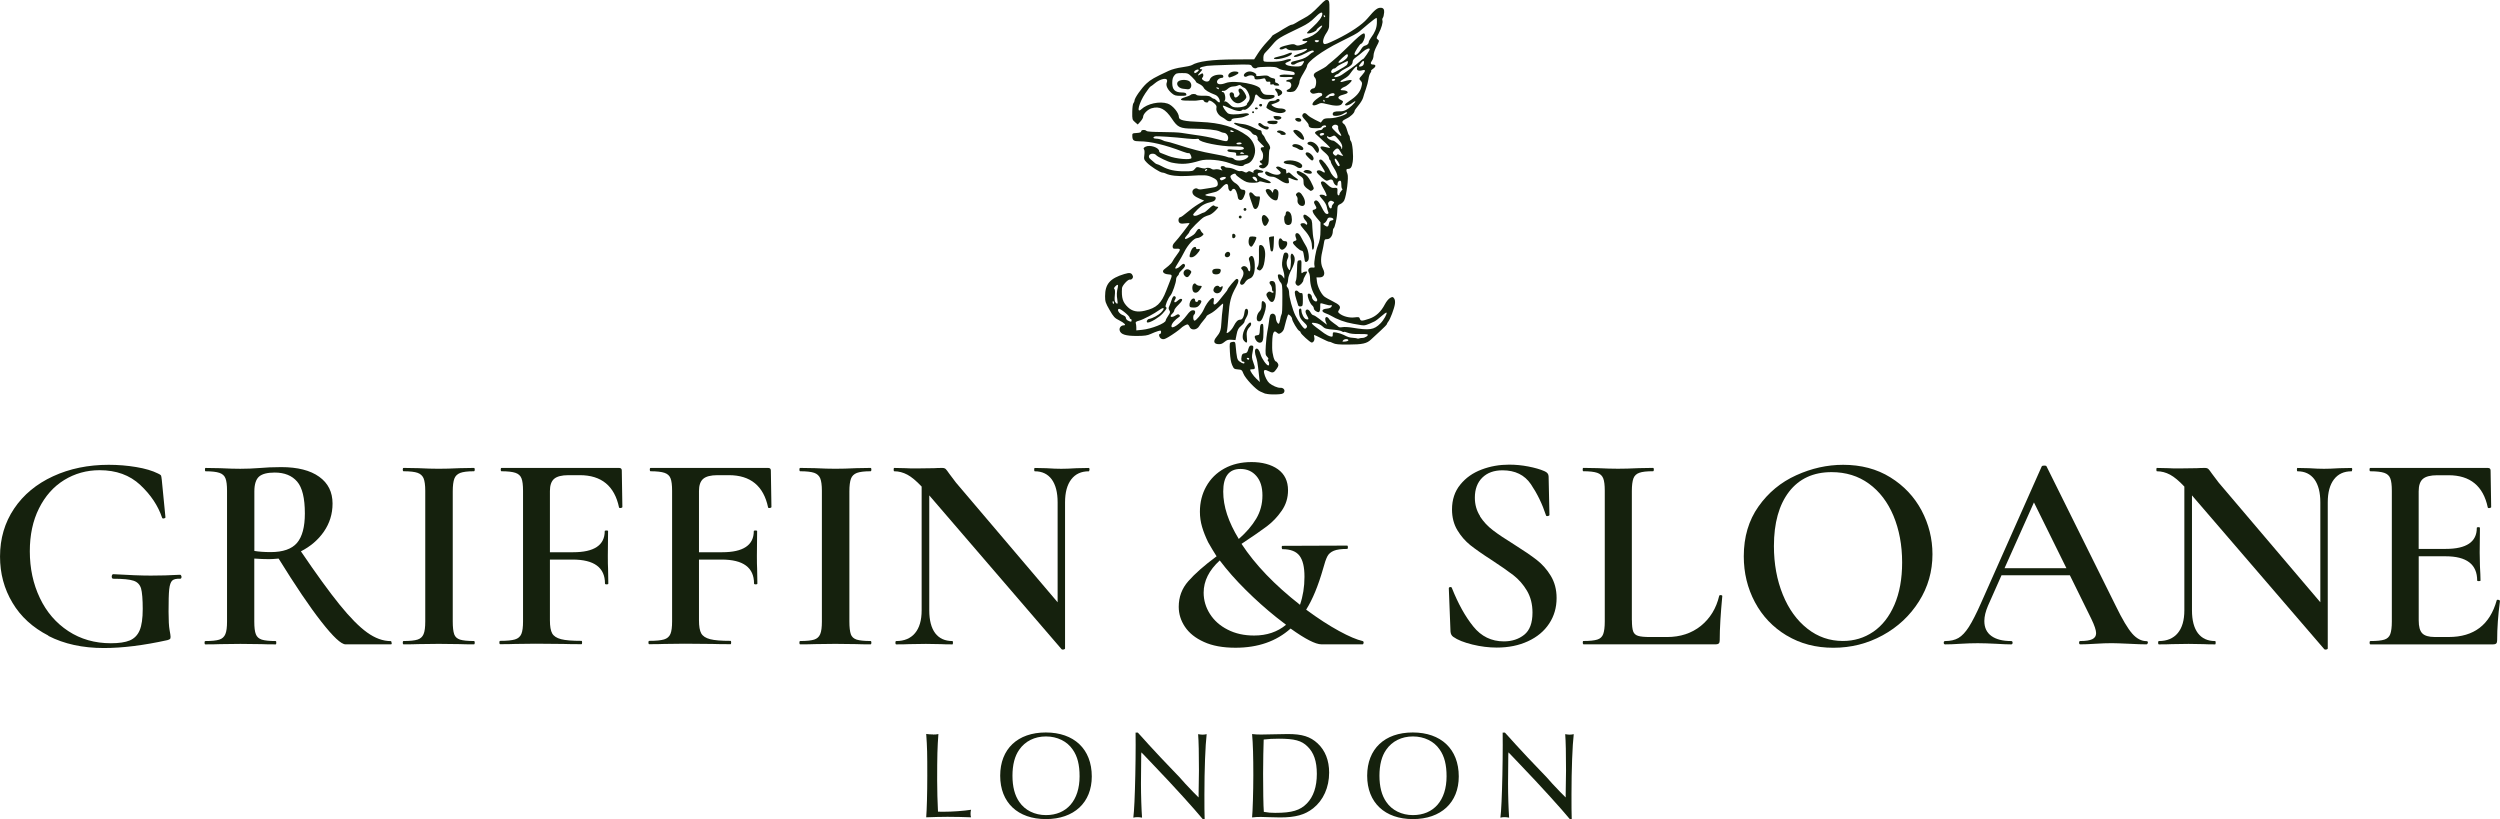 <?xml version="1.0" encoding="UTF-8"?>
<svg id="Layer_2" data-name="Layer 2" xmlns="http://www.w3.org/2000/svg" viewBox="0 0 1020.21 334.29">
  <defs>
    <style>
      .cls-1 {
        fill: #15210d;
        stroke-width: 0px;
      }
    </style>
  </defs>
  <g id="Layer_1-2" data-name="Layer 1">
    <g>
      <g id="path2384">
        <path class="cls-1" d="m516.38,160.68c-.53-.23-1.49-.65-2.13-.93-1.77-.77-6.08-5.34-6.81-7.23-.6-1.54-.75-1.66-2.27-1.77-1.51-.11-1.69-.25-2.36-1.78-.49-1.11-.79-2.89-.91-5.4-.17-3.72-.17-3.74.78-3.98,1.07-.27,1.42-.05,1.51.93.53,5.84.64,6.28,1.73,7.06,1.18.84,1.93.99,1.93.39,0-.21-.24-.39-.54-.39-.71,0-.92-.7-.64-2.13.17-.91.45-1.19,1.27-1.28.86-.1,1.13-.4,1.47-1.65.28-1.06.62-1.52,1.11-1.52,1.07,0,1.13.24.65,2.62-.39,1.92-.36,2.48.25,4.15.92,2.54.88,2.91-.27,2.91-.53,0-.97.1-.97.21,0,.63,1.27,2.47,2.52,3.66l1.43,1.36-.22-1.55c-.12-.85-.34-2.77-.48-4.26-.14-1.49-.5-3.39-.79-4.21-.63-1.79-.68-3.2-.12-3.54.66-.41,1.4.49,1.91,2.3.47,1.67,2.44,4.49,3.14,4.49.5,0,.45-1.3-.06-1.81-.29-.29-.3-.5-.01-.67.25-.16.11-.55-.38-1.04-.72-.72-.77-1.12-.57-4.56.12-2.07.4-4.63.62-5.68.22-1.05.49-2.7.61-3.66.33-2.84.51-3.39,1.17-3.64.87-.33,1.7.44,1.7,1.59,0,1.08.64,2.44,1.14,2.44.19,0,.46-.74.61-1.65.15-.91.38-1.82.52-2.03.32-.5.38-1.69.39-7.55,0-4.26-.08-4.93-.74-5.63-.41-.44-.86-1.36-1-2.04-.21-1.06-.14-1.24.53-1.24.43,0,1.05.39,1.38.87l.61.87.02-1.05c.01-.58-.24-1.81-.55-2.74-.44-1.29-.49-2.2-.21-3.89.41-2.53.62-2.97,1.38-2.97.99,0,1.36,1.31.72,2.54-.64,1.24-.47,3.06.4,4.25.5.68.56.59.82-1.12.15-1.02.19-2.42.07-3.12s-.05-1.52.13-1.82c.28-.45.44-.41.92.23.95,1.25.71,3.13-.75,5.95-.75,1.44-1.36,3.19-1.36,3.88s-.19,1.61-.42,2.04c-.32.6-.28.93.19,1.46.34.37.61,1.31.61,2.09,0,1.89,1.4,6.97,2.58,9.34.52,1.05,1.57,2.76,2.33,3.79,1.1,1.5,1.48,1.79,1.92,1.43.82-.68.67-1.13-.95-2.66-1.09-1.04-1.56-1.85-1.75-3.06-.14-.91-.16-1.81-.04-2.01.39-.64.95-.39.95.42,0,1.36,1.04,3.35,1.87,3.57,1.17.31,1.25,0,.38-1.49-.43-.73-.68-1.59-.56-1.9.36-.95,1.35-.66,1.99.58.33.64.84,1.16,1.14,1.16s1.47.72,2.6,1.61c1.14.88,2.31,1.8,2.61,2.03.46.36.48.29.1-.42-.63-1.17-.56-2.45.12-2.45.31,0,.74.32.94.71.21.39,1.13,1.22,2.05,1.84.92.62,1.78,1.29,1.92,1.47.14.19.83.24,1.55.11.72-.13,2.43-.05,3.82.18,7.32,1.21,9.05.95,11.72-1.73,1.33-1.33,2.83-4.02,2.46-4.4-.12-.12-1.06.55-2.1,1.48-1.04.93-2.31,1.9-2.82,2.14-3.21,1.53-3.99,1.75-5.33,1.52-.78-.13-2.28-.39-3.35-.58-3.39-.59-6.4-1.69-9.49-3.5-.32-.19-1.16-.55-1.86-.81-1.79-.67-1.52-1.68.5-1.85,1.4-.11,2.11-.56,2.13-1.31,0-.15-.23-.19-.52-.08-.29.11-1.28-.06-2.21-.38-.93-.32-1.78-.5-1.88-.39-.1.1-.16.75-.11,1.43.04.68-.09,1.5-.28,1.81-.31.48-.5.49-1.35.03-.55-.29-.99-.83-.99-1.19s-.26-.88-.59-1.15c-1.15-.95-2.39-4.43-1.73-4.83.56-.35,1.55.51,1.55,1.34,0,.98,1.46,2.2,1.99,1.66.31-.31.22-.72-.31-1.52-1.58-2.34-2.45-5.09-2.45-7.78,0-.91-.22-2-.48-2.42-.69-1.1.07-2.16,1.44-2.01.97.11,1.03.03.8-1.01-.23-1.04.6-5.85,1.31-7.63.91-2.28,1.19-3.84,1.19-6.68v-3.14l-1.71-2.01c-1.47-1.73-1.93-3.07-1.05-3.09.14,0,.49-.16.78-.34.44-.28.41-.54-.18-1.54-.56-.96-.61-1.3-.23-1.68.73-.73,1.67.05,2.72,2.25.5,1.04,1.17,2.19,1.49,2.55.74.82,1.79.51,1.33-.4-.18-.35-.44-1.26-.58-2.02-.14-.78-.84-2.02-1.6-2.86-.74-.81-1.35-1.63-1.35-1.81,0-.48,1.7-.42,2.2.08.28.28.5.29.66.03.13-.21-.39-1.44-1.15-2.73s-1.28-2.52-1.14-2.74c.45-.74,1.32-.42,2.72.98.85.85,1.71,1.35,2.24,1.31,1.76-.14,1.89-.03,1.76,1.44-.08.88.06,1.48.36,1.58.26.09.48-.12.48-.45s.35-.96.77-1.39c.43-.43.6-.77.39-.77s-.39-.67-.39-1.48-.1-1.59-.23-1.72c-.49-.49-1.32.23-1.32,1.13,0,.8-.11.88-.73.55-.4-.21-.84-.83-.98-1.37-.26-1.03-.97-1.23-2.17-.59-.59.32-1.07.09-2.59-1.22-1.02-.88-1.92-1.84-1.99-2.13-.2-.85,1.02-1.05,2.1-.34,1.56,1.02,1.56.41,0-1.93-1.39-2.09-1.51-2.9-.46-2.9.68,0,3.03,2.95,3.7,4.65.54,1.37,2.06,3.1,2.73,3.1.8,0,.3-2.08-.99-4.09-.75-1.17-1.36-2.37-1.36-2.67s-.17-.66-.39-.79c-.21-.13-.39-.57-.39-.96s-.78-1.37-1.74-2.15c-2.12-1.74-2.32-2.7-.48-2.37.69.13,1.69.35,2.22.51.77.22.56-.1-1.02-1.63-1.09-1.05-2.65-2.49-3.47-3.2-1.43-1.24-1.46-1.31-.75-1.84.41-.3,1.13-.55,1.6-.55s.95-.26,1.08-.58c.12-.32.49-.58.82-.58s.59-.17.59-.39c0-.62-1.55-.45-1.8.19-.16.42-.83.58-2.48.58-2.19,0-2.85-.33-2.88-1.43,0-.26-.65-1.14-1.42-1.96-1.09-1.16-1.33-1.64-1.05-2.15.49-.88,1.22-.83,2.11.16.41.45,1.78,1.33,3.05,1.95l2.31,1.12.66-.88c.57-.75,1.03-.88,3.11-.89,2.4-.01,6.89-1.44,6.89-2.19,0-.46-.23-.4-1.64.46-.7.43-1.92.77-2.72.77-1.19,0-1.45-.14-1.45-.77,0-.83.88-1.15,3-1.08,1.58.05,2.98-.64,4.84-2.37,1.82-1.7,1.9-2.41.12-1.05-1.3.99-2.93,1.36-2.93.67,0-.19.83-.88,1.84-1.53,2.74-1.76,4.25-3.51,4.8-5.56.43-1.6.41-1.91-.17-2.55-.85-.93-.86-.88.51-2.41,1.56-1.74,1.53-2.38-.07-1.92-1.37.39-2.35-.1-2-1.02.12-.3.03-.55-.18-.55-.38,0-1.48,1.24-2.87,3.22-.36.52-1.31,1.28-2.11,1.7-1.92,1-2.21,1.78-.45,1.22,2.05-.65,3.41-.83,3.41-.44,0,.55-2.02,2.32-2.97,2.6-.46.14-1.05.51-1.31.82-.39.47-.29.57.64.57,1.32,0,2.27.53,1.94,1.06-.13.21-1.02.58-1.99.82-1.98.5-2.3,1.35-.78,2.05,1.12.51,1.16.68.43,1.68-.65.89-2.81.9-6.21,0-1.97-.51-2.36-.51-3.33-.01-2.72,1.41-3.34.02-.86-1.91.98-.76,1.93-1.39,2.1-1.39s.32-.25.32-.55c0-.73-1.05-.93-2.66-.5-1,.26-1.45.21-1.9-.25-.49-.49-.51-.7-.1-1.19.27-.33.8-.6,1.17-.6.96,0,1.42-3.34.59-4.26-.91-1-.69-1.79.68-2.48,2.15-1.09,3.9-2.12,4.13-2.45.12-.17,1.1-1,2.16-1.84,1.06-.84,3.18-2.75,4.71-4.25,7.48-7.35,8.65-8.19,8.65-6.19,0,1.16-1.01,3.27-1.57,3.27-.46,0-2.69,3.43-2.69,4.14,0,1.18,1.67-.03,2.78-2.01.36-.64.97-1.22,1.36-1.3.97-.19,1.67-.81,1.67-1.48,0-.31.42-1.11.92-1.79,1.58-2.11,2.3-3.87,2.4-5.87.06-1.06.02-2.06-.08-2.22-.1-.16-1.53.85-3.16,2.24-1.64,1.4-3.39,2.88-3.9,3.3-.91.75-2.73,1.74-7.98,4.32-7.09,3.49-13.36,8.06-13.36,9.75,0,.34-.7,1.72-1.55,3.07-.85,1.35-1.55,2.84-1.55,3.32,0,.99-1.07,3.08-1.94,3.78-.7.57-2.96.65-3.29.11-.13-.21.18-.55.7-.75,1.69-.64,1.54-3.13-.2-3.13-1.21,0-.76-.72.53-.85.68-.07,1.3-.35,1.4-.63.13-.4-.4-.49-2.37-.4-1.39.06-2.67-.02-2.84-.19-.64-.64.96-1,3.45-.78,2.2.2,2.61.14,2.61-.36,0-.75-.55-.96-3.47-1.29-1.3-.15-2.75-.57-3.22-.93-.69-.53-1.61-.66-4.6-.63-2.06.02-3.87.17-4.03.33-.56.56-1.69.28-2.13-.54-.44-.82-.54-.83-9.02-.6-4.72.13-8.92.32-9.35.42-.43.1-1.25.29-1.84.41-1.16.24-1.47.98-.41.98.52,0,.44.22-.39,1.09-1.3,1.36-1.34,1.84-.08,1.01.89-.58.98-.58,1.2,0,.13.35.02.89-.25,1.22-.4.48-.36.69.25,1.14,1.08.82,2.38.72,2.67-.2.37-1.16,1.84-1.96,3.73-2.05,1.32-.06,1.7.07,1.8.6.09.44-.11.68-.57.69-1.06.02-2.15,1-1.99,1.8.18.96,1.55,1.08,3.58.31,3.53-1.35,14.13.62,14.18,2.63,0,.26.34.87.74,1.35.6.72,1.12.87,2.92.87s2.17.1,2.07.66c-.16.81-2.68,1.41-4.5,1.08-.7-.13-1.64-.65-2.09-1.17-1-1.15-1.3-.99-1.6.87-.3,1.86-3.05,4.92-4.16,4.63-.41-.11-.84-.04-.96.16-.43.69-2.62.33-5.08-.84-1.38-.66-2.59-1.11-2.7-1-.25.25.98,2.19,1.92,3.04.73.66,3.4.71,6.89.12,1.51-.25,2.52.41,1.25.82-.39.12-1.05.39-1.48.59-.43.2-1.73.43-2.9.51-1.42.1-2.13.31-2.13.66,0,.82-1.35.85-2.26.05-.46-.4-1.29-.95-1.84-1.23-1.32-.66-2.38-2.48-2.09-3.63.17-.68-.06-1.16-.95-1.95-1.19-1.06-2.35-1.38-2.35-.66,0,.63-1.55.44-1.81-.22-.18-.48-.56-.55-1.83-.33-.88.15-1.86.25-2.18.21-.32-.03-1.69-.05-3.04-.04-2.91.02-3.12-.67-.44-1.45.93-.27,1.87-.67,2.08-.88.5-.5,2.06-.5,2.37,0,.13.22,1.37.37,2.74.34,1.83-.04,2.69.12,3.2.58.38.35.89.63,1.14.63s.78.37,1.2.82c1.1,1.18,1.64.79,1-.72-.32-.75-.97-1.42-1.62-1.67-2.65-.99-4.29-2-4.69-2.88-.24-.52-1.05-1.21-1.8-1.52-.75-.31-1.37-.73-1.37-.93s-.74-1.08-1.64-1.96c-1.56-1.52-1.76-1.59-4.04-1.59-2.13,0-2.49.11-3.2,1.02-.58.73-.8,1.58-.8,3.03,0,2.68,1.1,3.81,3.77,3.85,1.43.03,1.87.19,1.97.71.11.59-.19.68-2.26.68s-2.59-.16-3.61-1.01c-1.73-1.44-2.58-3.18-2.13-4.36.23-.59.22-1.08-.01-1.32-.65-.65-3.04.09-4.67,1.45-.86.72-1.73,1.37-1.93,1.44s-1.16,1.31-2.12,2.76c-2.61,3.9-3.77,8.52-1.64,6.53,2.47-2.32,7.49-3.41,10.74-2.33,2.04.67,4.61,3.76,4.61,5.53,0,1.23,2.2,1.73,8.74,1.96,8.2.3,14.17,2.06,19.13,5.65,2.24,1.63,3.55,4.51,3.15,6.97-.36,2.27-1.66,4.09-3.14,4.42-.63.14-1.25.41-1.37.61-.42.69-2.61.38-5.79-.82-3.54-1.33-9.48-1.84-12.11-1.04-4.77,1.46-7.37,1.64-11.51.81-1.57-.31-5.78-2.33-6.38-3.05-.73-.89-2.61-.75-2.91.21-.18.57.02,1.01.75,1.58.55.43,1.25,1.04,1.55,1.34.3.3.73.55.95.55s1.15.41,2.06.91c2.59,1.42,5.23,2,9.07,2,3.29,0,3.59-.07,4.31-.95.73-.9.85-.92,2.37-.47.88.26,1.82.35,2.08.18.57-.36,1.85-.19,2.47.32.25.2.86.26,1.37.13.51-.13,1.44-.04,2.07.2.92.35,1.05.34.66-.06-.27-.27-.48-.72-.48-.99,0-.57,1.39-.69,1.72-.15.12.19.79.35,1.5.35s1.95.35,2.75.79c.81.43,1.72.69,2.03.57.31-.12.98,0,1.5.28.73.39,1.05.4,1.5.02.42-.35.78-.36,1.34-.06.96.51,1.33.53,1.03.05-.25-.4.92-1.14,1.54-.97.21.06.87.21,1.45.34,1.42.31,1.36.99-.1.99-.73,0-1.16.2-1.16.53,0,.73.59,1.13,3.19,2.16,3.35,1.33,2.62,2.18-.95,1.11-1.07-.32-1.61-.33-1.79-.05-.14.23-1.31.39-2.59.36-2.01-.04-2.64-.25-4.55-1.52-1.22-.81-2.22-1.64-2.22-1.84,0-.53-.9-.45-1.72.15-.63.46-.65.63-.17,1.62.29.61,1.06,1.39,1.7,1.74.64.35,1.39,1.1,1.67,1.67.34.7.81,1.04,1.45,1.04,1.15,0,1.25.98.31,2.96-.47.99-.85,1.31-1.45,1.22-.47-.07-.86-.45-.92-.89-.29-2.06-1.02-3.68-1.66-3.68-.37,0-.78.28-.91.62-.34.88-1.39-.03-1.39-1.21,0-1.82-.94-1.84-2.55-.05-1.01,1.12-1.97,1.78-2.87,1.96-.75.15-2.03.47-2.85.71-1.22.35-1.36.48-.77.71.4.16,1.37.3,2.15.31.79.01,1.53.19,1.65.38.4.65-.25,1.59-1.28,1.82-2.81.64-4.2,1.36-5.92,3.07-1.03,1.03-1.88,2.01-1.88,2.19,0,.72,1.15.7,2.56-.06.82-.44,1.67-.8,1.88-.8.22,0,1.14-.72,2.06-1.6,1.25-1.19,1.78-1.49,2.11-1.16.24.24.79.44,1.22.44.65,0,.53.25-.75,1.57-.84.86-1.96,1.67-2.5,1.8-.53.13-1.49.49-2.11.81-1.22.61-6.01,5.45-6.02,6.07,0,.2-.47.85-1.04,1.45-1.16,1.22-.97,1.84.36,1.14,2.36-1.26,2.85-1.64,3.41-2.62.75-1.32,1.45-1.58,1.8-.66.15.39.54.93.87,1.19.54.42.49.57-.36,1.25-.53.42-1.39.77-1.91.78-1.25.01-3.76,2.74-5.23,5.68-.63,1.25-1.71,3.18-2.42,4.29-.71,1.11-1.28,2.11-1.28,2.23,0,.55,1.23.11,2.09-.76,1.11-1.11,1.6-1.21,1.92-.39.14.36-.29,1.05-1.12,1.8-.74.67-1.34,1.43-1.34,1.69s-.26.69-.58.95c-.32.27-.58.87-.58,1.34,0,1.34-1.54,5.74-2.31,6.6-1,1.12-2.35,4.4-1.92,4.66.62.38.42.81-1.25,2.67-1.45,1.62-4.88,3.7-6.1,3.7-.78,0-.28-1.34.55-1.47,1.47-.24,3.87-1.56,4.98-2.72,1.52-1.6,1.17-2.3-.53-1.09-2.44,1.74-6.76,4.03-8.45,4.49-1.24.33-1.61.6-1.44,1.04.12.32.23,1.12.23,1.77v1.19l2.42-.24c3.76-.37,9.58-2.7,9.58-3.83,0-.25.45-1.1.99-1.89.86-1.24.93-1.54.5-2.22-.38-.6-.39-1-.05-1.68.24-.49.64-1.55.88-2.34.49-1.61,1.03-2.13,1.61-1.55.26.26.22.66-.12,1.19-.72,1.16-.1,1.5.95.52.49-.46,1.09-.84,1.33-.84,1.05,0,.75.83-.86,2.39-.96.92-1.74,1.96-1.74,2.3,0,.34-.35.93-.78,1.32-1.5,1.36-.43,1.91,1.39.72.75-.49,1.08-.53,1.44-.18.31.31.33.55.06.74-1.91,1.29-3.27,2.89-3.27,3.85,0,1.6,3.78-1.07,6.26-4.44,1.11-1.5,1.76-2.04,2.46-2.04s.96.21.96.75c0,.41-.17.86-.39.99-.6.37-.48,2.52.15,2.52s2.96-2.81,3.65-4.39c1.77-4.07,4.74-6.59,4.17-3.55-.38,2.03.61,1.76,2.51-.68.87-1.12,1.92-2.43,2.33-2.91.41-.48.74-.95.74-1.05,0-.54,3.3-4.47,3.75-4.47,1.03,0,.97,1.15-.17,3.18-2.19,3.92-2.72,5.97-3.14,11.93-.22,3.09-.51,5.92-.65,6.29-.65,1.7,1.73-.1,2.73-2.07.98-1.94,1.75-2.69,2.74-2.69.89,0,1.51-1.2,1.79-3.48.07-.55.37-.97.7-.97.91,0,.93,1.99.03,3.44-.44.71-.8,1.54-.8,1.83,0,.29-.62,1.06-1.38,1.7-1.13.95-1.46,1.58-1.84,3.48l-.46,2.32-1.65-.12c-1.33-.1-1.89.08-2.86.89-.91.77-1.55.99-2.6.9-1.77-.15-2.04-1.26-.7-2.87,1.58-1.89,1.91-2.87,2.07-6.12.09-1.72.31-4.09.49-5.26.18-1.17.26-2.2.18-2.29-.09-.09-.95.63-1.91,1.59-.97.97-2.44,2.09-3.28,2.49-.84.4-1.53.86-1.53,1.02,0,.16-.57.94-1.26,1.74-.69.8-1.45,1.8-1.68,2.23-.99,1.8-3.41,2-4.05.33-.19-.5-.57-.92-.85-.92-.45,0-2.12.97-2.61,1.53-.53.59-3.51,2.7-5.17,3.66-1.57.91-2.04,1.02-2.81.67-.9-.41-1.33-1.99-.54-1.99.21,0,.39-.34.39-.75,0-.66-.15-.7-1.25-.39-.69.2-2.01.72-2.95,1.16-1.37.64-2.49.8-5.63.82-4.63.02-6.66-.63-7.07-2.26-.27-1.07.56-2.07,1.71-2.07s.17-1-1.87-2.02c-1.88-.94-2.31-1.39-3.95-4.24-1.66-2.88-1.84-3.43-1.84-5.61,0-4.98,1.99-7.28,7.82-9.06,2.32-.71,3.04-.53,3.52.86.24.69-.54,1.58-1.21,1.4-.74-.2-3.16,2.42-3.23,3.5-.24,3.99.3,5.76,2.4,7.77,1.76,1.68,3.91,2.14,6.84,1.45,4.88-1.14,6.78-2.91,8.81-8.19.57-1.49,1.29-3.32,1.59-4.07.94-2.34.9-2.49-.76-2.59-1.9-.12-2.75-1.15-1.68-2.03.27-.22,1.07-.86,1.78-1.43.71-.57,1.45-1.4,1.65-1.85.2-.44.95-1.59,1.68-2.55,1.74-2.29,1.73-2.71-.07-2.6-1.24.07-1.47-.04-1.57-.78-.08-.54.27-1.25.92-1.9,1.12-1.12,5.98-7.39,5.98-7.71,0-.11-.84-.09-1.86.05-1.43.19-1.97.11-2.36-.36-.58-.69-.24-2.19.5-2.19.27,0,1.47-.85,2.65-1.89,1.19-1.04,3.26-2.56,4.6-3.37l2.44-1.48-1.73-.74c-2.27-.97-3.08-1.73-3.08-2.85,0-1.06,1.44-1.83,2.22-1.19.26.21,1.05.27,1.74.13.69-.14,2.26-.39,3.48-.54,2.65-.34,3.17-.76,2.84-2.28-.2-.9-.67-1.32-2.27-2.05-2.15-.97-2.71-1-9.95-.55-3.92.24-7.33-.14-9-1.02-.37-.19-.95-.35-1.3-.35-.91,0-4.87-2.54-6.35-4.06-1.18-1.22-1.26-1.45-1.02-3.13.15-1.1.09-2.02-.16-2.32-.31-.38-.15-.63.64-1.05,1.76-.92,5.58.35,5.58,1.87,0,.26.3.57.68.69.37.12,1.72.64,3,1.17,3.04,1.26,9.49,1.82,9.49.84,0-.88-.75-2.18-1.12-1.95-.17.11-1.25-.17-2.4-.61-7.27-2.79-13.19-4.2-17.7-4.21-2.32,0-2.83-.36-2.91-1.97-.06-1.3-.05-1.31,1.78-1.43,1.29-.08,1.84-.28,1.84-.68,0-.66,1.58-.76,2.2-.14.27.27,2.6.42,6.37.43,3.27,0,6.82.16,7.88.35,1.06.19,3.24.52,4.84.73,4.11.55,6.81,1.06,9.49,1.78,4.26,1.15,4.39,1.15,4.67,0,.29-1.14-.67-2.54-1.73-2.54-.34,0-1.08-.24-1.64-.54-1.28-.67-5.45-1.11-10.98-1.16-5.2-.05-6.26-.55-8.52-3.97-2.7-4.1-5.06-5.32-8.36-4.34-1.63.49-3.45,2.36-3.45,3.56,0,.35-.49,1.18-1.09,1.85l-1.09,1.21-1.14-.98c-1.1-.95-1.14-1.1-1.1-4.14.02-1.78.23-3.34.48-3.59.24-.24.44-.72.44-1.06,0-1.02,2.86-5.1,4.89-6.97,1.74-1.61,3.16-2.42,9.09-5.18,1.27-.59,3.52-1.19,5.42-1.44,1.79-.23,3.6-.64,4.03-.9,2.45-1.52,8.17-2.27,17.54-2.31l7.86-.03,1.54-2.42c.85-1.33,2.49-3.42,3.66-4.64,1.17-1.22,2.12-2.32,2.12-2.45s.48-.47,1.06-.76c.59-.29,2.25-1.28,3.69-2.2,1.44-.91,2.9-1.66,3.23-1.66s1.07-.31,1.63-.69c.57-.38,1.98-1.2,3.14-1.81,2.5-1.32,3.68-2.27,6.79-5.48,1.92-1.98,2.46-2.34,3.13-2.08.84.32.87.96.57,10.88-.02.56-.46,1.64-.98,2.4-1.35,1.99-1.85,3.97-1.14,4.56.44.36,1.47,0,5.09-1.76,5.73-2.79,10.58-6.05,12.63-8.49,3.18-3.77,4.18-4.55,5.66-4.43q1.36.11,1.22,1.86c-.07.96-.31,1.96-.53,2.22s-.3.73-.18,1.04c.3.79-.39,3.2-1.56,5.42-.96,1.81-.97,1.92-.31,2.41.66.48.63.63-.52,2.8-.69,1.29-1.22,2.87-1.22,3.61s-.26,1.66-.57,2.08c-.84,1.12-.71,1.72.37,1.72,1.27,0,1.25.89-.03,1.73-.55.36-.9.76-.77.88.13.13-.01.5-.3.84-.29.34-.64,1.43-.77,2.43-.13,1-.6,2.83-1.05,4.07-.45,1.23-.96,2.83-1.14,3.54s-1.03,2.13-1.9,3.17c-.87,1.03-1.58,2.04-1.58,2.24,0,.82-1.7,2.43-3.31,3.15-1.83.81-2.16,1.51-1.03,2.21.38.24.94,1.34,1.24,2.44.3,1.11.69,2.1.86,2.2.17.11.31.58.31,1.06s.17,1.04.39,1.25c.67.67,1.16,6.09.77,8.51-.37,2.26-.79,2.86-2.03,2.87-.68,0-.72.64-.11,2.04.55,1.27-.38,8.83-1.33,10.81-.27.57-1,1.25-1.61,1.5-.91.38-1.12.71-1.17,1.87-.11,2.67-.2,3.35-.67,5.56-.26,1.22-.64,2.32-.84,2.44-.2.12-.36.66-.36,1.19,0,1.75-1.06,3.25-2.29,3.25-.99,0-1.13.16-1.31,1.45-.11.8-.46,2.58-.78,3.95-.64,2.73-.52,4.97.34,6.64,1.09,2.11.52,3.57-1.39,3.57h-1.24l.22,1.87c.22,1.88,1.62,4.72,2.88,5.86.37.34,1.92,1.22,3.43,1.97,3.01,1.49,3.56,2.21,2.69,3.54-.51.78-.5.93.09,1.43,1.41,1.2,4.06,1.92,6.14,1.66,1.8-.22,2.03-.17,2.26.55.32,1,.79,1,3.79,0,2.76-.92,4.83-2.84,6.45-5.96.55-1.06,1.48-2.19,2.08-2.52,1.01-.55,1.13-.54,1.64.15.37.5.48,1.27.34,2.32-.24,1.79-1.95,6.3-2.74,7.22-.29.34-.52.77-.53.97,0,.2-1.17,1.4-2.58,2.68-1.41,1.28-3.15,2.88-3.86,3.57-1.74,1.68-3.48,2.07-9.36,2.1-3.87.02-5.25-.11-6.19-.6-.66-.34-1.34-.58-1.51-.53s-1.57-.56-3.11-1.35c-1.54-.79-2.91-1.44-3.04-1.44s-.12.45.02,1.01c.26,1.03-.3,2.1-1.09,2.08-.6-.02-4.5-3.58-4.5-4.12,0-.24-.25-.53-.56-.65-.67-.26-2.91-4.05-2.92-4.94,0-.72-1.39-2.1-1.65-1.63-.23.4-1.33,4.23-1.62,5.63-.12.58-.66,1.35-1.19,1.7-.91.6-1.02.59-1.75-.06-1.44-1.31-1.95.33-1.91,6.21.01,2.59.87,5.61,1.59,5.61.17,0,.51.36.75.8.35.66.26,1.05-.47,2.12-1.14,1.67-1.64,1.85-3.04,1.14-1.86-.96-2.42-.78-2.11.68.32,1.49,1.3,3.38,2.12,4.07,1.22,1.04,3.43,1.99,4.45,1.91,1.33-.1,2.14.95,1.51,1.95-.34.54-1.05.69-3.48.76-1.68.04-3.49-.11-4.02-.34Zm-6.58-14.26c0-.21-.27-.39-.6-.39s-.5.17-.36.39c.13.21.4.39.6.39s.36-.17.36-.39Zm40.46-7.55c0-.66-1.59-.65-2.14.01-.47.56-.38.62.81.5.73-.07,1.33-.3,1.33-.51Zm5.77-.97c1.01,0,2.49-.97,2.09-1.38-.15-.15-1.72-.25-3.49-.21-2.13.05-3.68-.13-4.61-.51-.77-.32-1.5-.48-1.63-.35s-.47.03-.77-.21c-.29-.24-1.65-.54-3.01-.66-3.54-.31-3.91-.42-5.06-1.5-.57-.54-1.74-1.08-2.61-1.22-2.64-.42-2.3-.02,3.43,4.15.76.55,1.87,1.12,2.45,1.27.96.23,1.06.16,1.06-.77,0-.98.07-1.01,1.52-.78.83.13,2.1.53,2.81.89,2.05,1.03,2.36,1.12,4,1.25.85.06,1.63.19,1.72.28.1.09.41.08.71-.04.29-.11.92-.21,1.4-.21Zm-94.24-7.16c0-.32-.17-.58-.39-.58s-.39-.22-.39-.48c0-.74-3.83-3.87-4.44-3.64-.9.34.17,2.03,1.62,2.55.79.29,1.27.72,1.27,1.15,0,.38.39.88.87,1.11,1.2.58,1.45.56,1.45-.11Zm-7.22-7.36c-.12-.32-.29-.58-.38-.58s-.15.26-.15.58.17.58.38.58.27-.26.15-.58Zm1.4-1.06c-.32-1.78-.26-3.36.19-5.03.33-1.25-.16-1.39-1.12-.33-.43.47-.52.83-.26.99.25.16.31,1.11.16,2.55-.17,1.59-.09,2.48.25,2.89.83,1,1.08.66.77-1.06Zm86.36-31.1c.14-.81.45-1.17,1.09-1.26,1.18-.17.87-1-.44-1.16-.8-.1-1.12.09-1.4.84-.2.53-.68,1.14-1.06,1.36-.67.38-.66.42.08.99,1.04.79,1.51.58,1.74-.77Zm1.16-6.93c0-.29.27-.8.59-1.12.53-.53.51-.64-.22-1.02-.6-.32-.95-.32-1.36.03-.66.55-.68.77-.17,2.11.38,1.01,1.16,1.02,1.16,0Zm-30.49-11.07c-.23-.86-.94-1.3-1.71-1.04-.31.1-.19.44.37,1,1.07,1.07,1.61,1.08,1.34.04Zm-13.31-.12c1.12-.62.52-1.14-.91-.79-.99.25-1.21.58-.73,1.07.35.35.56.31,1.63-.28Zm-7.12-3.72c.13-.21.07-.39-.15-.39s-.49.17-.63.39-.07.39.15.39.49-.17.63-.39Zm54.12-1.78c.27-.27-1.31-2.85-1.75-2.86-.48,0-.33.78.37,1.97.67,1.14.95,1.32,1.38.89Zm-38.03-2.94c1.53-1.13.84-1.54-2.08-1.23-2.07.23-2.25.18-2.13-.49.11-.62-.16-.75-1.71-.85-1.31-.08-1.84-.28-1.84-.69,0-.47.44-.53,2.48-.32,3.1.32,4.76-.02,4.09-.82-.35-.42-1.38-.55-4.2-.51-5.04.06-13.99-1.76-13.99-2.85,0-.22-.43-.31-.96-.21-.53.1-2.22.04-3.78-.14-5.32-.61-12.5-1.09-13.18-.88-1.12.35-.76.93.58.93.69,0,1.76.26,2.37.58.61.32,1.38.58,1.71.58s2.18.51,4.12,1.14c6.06,1.97,10.33,3.08,15.13,3.92,2.56.45,4.95.97,5.32,1.17.37.19,1.09.35,1.6.35s1.14.26,1.41.58c.75.9,3.68.75,5.05-.27Zm36.96-1.48c.16-.26.48-.26.97,0,.84.45,1.95.53,1.36.09-.21-.16-.65-.78-.96-1.4-.76-1.47-1.33-1.63-2.3-.66-.93.93-.98,1.24-.34,1.89.57.57.96.59,1.28.08Zm-38.27-.83c-.51-.3-.84-.29-1.14.01-.31.31-.12.42.71.42,1-.01,1.05-.06.43-.43Zm40.4-2.56c0-.68-.56-1.72-1.56-2.88-1.5-1.75-1.59-1.79-2.59-1.27-.75.39-1.18.42-1.54.12-.38-.31-.5-.27-.5.15,0,.54,1.51,1.46,2.38,1.46.68,0,3.43,2.35,3.43,2.94,0,.3.09.55.19.55s.19-.48.19-1.06Zm-41.04-1.26c0-.21-.43-.39-.95-.39s-1.05.17-1.18.39c-.14.23.25.39.95.39.65,0,1.18-.17,1.18-.39Zm33.07-3.33c.86-.33.77-.93-.14-.93-.81,0-1.32.51-.92.91.3.3.3.3,1.05.01Zm7.58.05c0-.1-.33-.72-.73-1.39-.4-.66-.65-1.52-.55-1.91.23-.89-1.22-1.44-2.03-.77-.82.68-.73.89,1.08,2.65,1.49,1.44,2.23,1.91,2.23,1.41Zm-44.14-1.75c-.75-.49-1.16-.49-1.16,0,0,.21.39.38.87.38.7,0,.76-.08.29-.38Zm4.89-10.26c.61-.32.95-.58.76-.58-.19,0-.08-.31.24-.68,1.07-1.22,1.14-2.28.28-4.12-.45-.97-1.16-1.86-1.56-1.99-.41-.13-.99-.49-1.31-.81-.43-.43-.76-.47-1.33-.17-.42.22-1.3.41-1.96.41-.76,0-1.59.37-2.25.98-.59.55-1.35.91-1.73.81-.37-.09-.68-.01-.68.18s.25.35.55.35c.78,0,1.26,3.07.56,3.57-.41.29-.39.33.1.18.39-.12,1.13.31,1.92,1.13,1.14,1.17,1.51,1.33,3.29,1.33,1.11,0,2.51-.26,3.12-.58Zm-4.58-1.72c-1.26-.99-2.14-3-1.56-3.58.6-.6,1.63-.09,1.63.81,0,1.17.76,1.38,1.68.46.67-.67.74-.96.38-1.53-.62-1,0-1.95.92-1.38.8.5,1.99,2.42,2.03,3.28.04.83-1.78,2.34-3.05,2.54-.66.1-1.41-.12-2.03-.61Zm37.05-.41c-.13-.21-.32-.39-.41-.39s-.17.17-.17.39.18.39.41.39.3-.17.17-.39Zm1.74-1.55c0-.21.52-.39,1.16-.39.77,0,1.16-.19,1.16-.58,0-.89-1.59-.68-2.9.4-1.1.9-1.12.95-.29.95.48,0,.87-.17.87-.39Zm-44.92-3.48c0-.21-.3-.38-.68-.38-.58,0-.59.06-.1.38.73.47.77.47.77,0Zm47.43-3.48c.13-.21-.12-.39-.56-.39s-.8.17-.8.39.25.39.56.39.67-.17.8-.39Zm3.1-2.32c.85-.62,2.42-1.72,3.48-2.44,1.06-.72,2.52-1.86,3.24-2.53s1.44-1.22,1.61-1.22c.31,0,2.71-3.54,2.71-4,0-.69-1.55-.12-2.81,1.03-.77.71-2.03,1.71-2.78,2.23-.87.59-1.38,1.25-1.38,1.78,0,1.08-.82,1.88-2.85,2.81-.89.41-1.95,1.1-2.35,1.54s-.89.8-1.08.8-.62.26-.94.58c-1.12,1.12,1.49.64,3.15-.58Zm-59.27-.98c.41-.31.64-.67.51-.8-.4-.4-1.84.25-1.84.83,0,.7.37.69,1.33-.03Zm57.79-.79c1.4-.76,2.79-1.62,3.08-1.91.55-.55.75-1.93.24-1.66-.16.08-1.1.53-2.08,1-.98.47-2.01,1.11-2.27,1.43-.27.32-.7.59-.97.59-.68,0-1.47,1.04-1.17,1.53.35.56.32.57,3.17-.97Zm-14.84-2.34c.39-.54.62-1.07.51-1.18-.23-.23-2.96.63-3.53,1.11-.61.51-1.76.35-1.76-.25,0-.31.3-.63.68-.73.37-.1,1.55-.4,2.61-.67,2.01-.51,3.37-1.23,4.54-2.39.38-.37.86-.68,1.07-.68s.39-.17.39-.39c0-.69-1.18-.42-3.32.75-2.26,1.24-4.82,1.91-4.82,1.26,0-.22.91-.68,2.03-1.04,3.38-1.07,4.81-2.68,1.59-1.78-2.23.62-5.75.53-6.32-.16-.35-.42-.67-.47-1.18-.19-.92.49-1.92.49-1.92-.02s1.07-.91,3.74-1.52c1.57-.36,2.16-.35,2.77.03.63.39,1.12.37,2.63-.11,1.68-.54,2.92-1.64,1.65-1.46-1.73.24-2.09-.64-.43-1.03,2.19-.52,4.28-1.71,5.65-3.23,1.71-1.9,1.85-2.68.26-1.5-.64.47-1.16,1-1.16,1.16,0,.51-2.21,1.49-3.35,1.49-.99,0-.87-.18,1.7-2.53,2.6-2.37,3.98-4.27,3.98-5.47,0-1.04-1.08-.48-3.14,1.61-1.46,1.5-3.08,2.61-5.38,3.72-9.23,4.45-9.67,4.72-11.71,7.12-1.08,1.28-2.36,2.69-2.84,3.15-.87.82-1.07,1.46-.98,3.14.04.84.19.87,3.43.85,1.93,0,4.05-.26,4.94-.57.85-.31,1.85-.56,2.23-.56,1.08,0,.79.66-.48,1.1-.64.22-1.16.55-1.16.72,0,.64,1.81,1.18,4.07,1.21,2.06.03,2.4-.08,3.04-.95Zm-11.75-2.4c0-.17.95-.51,2.12-.75,1.17-.24,2.74-.74,3.5-1.1,1.38-.65,2.04-.57,1.57.19-.77,1.24-7.19,2.73-7.19,1.67Zm36.32,2.94c.52-.52.63-1.86.15-1.86-.17,0-.7.52-1.17,1.16-.79,1.07-.8,1.16-.15,1.16.39,0,.92-.21,1.17-.46Zm-8.14-1.73c.58-.36,1.27-.91,1.54-1.24.58-.7.64-1.6.1-1.6-.42,0-3.49,2.85-3.49,3.25,0,.43.78.25,1.85-.41Zm-10.34-8.58c-1.08-.16-1.55.25-.81.71.35.21.77.17,1.12-.12.47-.39.42-.48-.31-.59Zm3.07-9.75c0-.21-.18-.39-.41-.39s-.3.17-.17.39c.13.21.32.39.41.39s.17-.17.17-.39Zm-33.1,132.43c-.52-.57-.64-1.18-.5-2.42.3-2.67,3.4-6.65,3.4-4.37,0,.29-.23.76-.52,1.05-1.17,1.17-1.49,2.34-1.23,4.42.28,2.23-.01,2.57-1.14,1.32Zm5.12.09c-.33-.37-.67-1.03-.74-1.45-.1-.59.11-.8.91-.9.98-.11,1.05-.25,1.16-2.32.09-1.73.26-2.23.79-2.33.6-.11.68.24.68,3.31,0,3.5-.31,4.37-1.57,4.37-.35,0-.91-.3-1.24-.68Zm.58-8.12c-.88-.31-.57-2.77.48-3.82.74-.74.97-1.37.97-2.69,0-1.83.34-2.11,1.34-1.11.65.65.56,2.24-.24,4.61-.93,2.71-1.49,3.38-2.55,3.01Zm-27.72-5.78c-.49-.49-.25-1.98.45-2.86.73-.9,1.61-.77,1.61.24,0,.31.26.56.58.56s.58-.17.58-.39c0-.51,1.05-.5,1.36,0,.13.22-.16.9-.65,1.53-.68.87-1.23,1.14-2.28,1.16-.76.01-1.5-.09-1.65-.24Zm44.13-.59c-.08-.28-.42-1.38-.77-2.45-.35-1.06-.64-2.33-.63-2.81,0-1,.84-1.15,1.55-.29.27.32.77.54,1.11.48.53-.09.63.33.63,2.61,0,2.52-.06,2.72-.87,2.83-.48.07-.93-.1-1.01-.39Zm-12.25-2.74c-.93-1.52-.96-1.98-.16-2.64.48-.39.77-.41,1.34-.06.46.29.81.31.96.07.13-.21.05-.38-.18-.38s-.41-.47-.41-1.03-.28-1.34-.62-1.72c-.7-.78-.43-1.51.56-1.51,1.24,0,1.6.85,1.6,3.74,0,4.57-1.45,6.22-3.1,3.52Zm-30.3-2.67c-.81-.46-.91-2.75-.14-3.39.4-.33.65-.3,1.02.15.27.32.9.59,1.41.59,1.09,0,1.12.12.28,1.38-.85,1.29-1.74,1.74-2.57,1.27Zm8.23-.15c-.38-.45-.39-.82-.06-1.55.44-.98,1.74-1.3,2.21-.55.17.28.42.26.8-.05.78-.65.73.55-.08,1.78-.71,1.08-2.12,1.26-2.87.36Zm33.36-3.19c-.23-.44-.23-.93.01-1.37.21-.38.42-2.37.46-4.44.07-3.61.11-3.76.97-3.89.84-.12.89-.01.83,1.94-.1,3.36-.06,3.64.47,3.11.45-.45,1.86-.66,1.86-.28,0,.1-.35.75-.77,1.45-.43.7-.77,1.54-.77,1.87,0,.78-1.41,2.3-2.13,2.3-.3,0-.72-.31-.92-.69Zm-22.75-.27c-.12-.31.15-1.16.59-1.88.96-1.55,1.04-2.85.22-3.75-.52-.57-.52-.71-.02-1.13.81-.68,2.11-.14,2.4.99.13.53.44.89.68.81.49-.17.39-2.94-.16-4.38-.25-.65-.17-1.06.28-1.51,1.03-1.03,1.8.15,1.97,3.01.19,3.29-.56,5.41-2.1,5.87-.64.19-1.44.85-1.79,1.45-.68,1.19-1.72,1.45-2.07.53Zm-22.69-3.2c-1.2-1.36.49-3.29,2.04-2.32.92.58.94.82.13,2.04-.74,1.13-1.36,1.21-2.18.28Zm11.46-1.06c-.44-1.15.17-1.74,1.78-1.74,1.25,0,1.56.14,1.56.7,0,.38-.21.91-.46,1.16-.66.66-2.61.58-2.88-.12Zm18.45-1.35c-.51-.32-.51-.48-.02-1.25.41-.64.54-1.97.49-4.85-.06-3.7-.01-3.97.69-3.97,1.22,0,2.03,2.05,1.82,4.59-.24,2.88-.63,4.36-1.35,5.18-.68.78-.83.8-1.63.3Zm19.18-3.59c-.08-.27-.26-1.31-.4-2.32-.19-1.38-.41-1.84-.91-1.84-.78,0-3.55-2.57-3.55-3.29,0-.27.37-.59.82-.71.62-.16.75-.39.53-.92-.58-1.37-.42-2.25.39-2.25.54,0,1.07.58,1.75,1.94.54,1.06,1.36,2.53,1.82,3.27,1.05,1.65,1.56,5.21.88,6.03-.58.7-1.13.74-1.34.09Zm-46.91-2.69c.14-.68.51-1.64.83-2.13.64-.98,1.73-1.2,1.73-.35,0,.35.27.47.77.34,1.13-.29.96.48-.45,2.03-.76.84-1.58,1.34-2.18,1.34-.87,0-.93-.11-.71-1.24Zm14.31.65c-.14-.36.02-.9.36-1.24.82-.82,1.91-.35,1.76.76-.15,1.08-1.75,1.44-2.11.48Zm18.66-2.19c-.09-.28-.25-1.3-.35-2.26-.1-.96-.24-2.09-.31-2.52-.1-.6.11-.8.95-.9l1.08-.12-.11,3c-.07,1.97-.28,3.05-.6,3.16-.27.09-.56-.07-.65-.36Zm3.67-1.07c-.64-1.2-.51-3.9.19-3.9.33,0,.69.26.82.58.12.32.64.58,1.15.58.73,0,.93.21.93.97,0,1.06-1.22,2.52-2.12,2.52-.31,0-.75-.34-.97-.75Zm13.15-.87c0-2.02-1.07-4.27-3.09-6.46-.86-.93-1.56-1.93-1.56-2.23,0-.64,1.77-.72,2.16-.1.19.31.35.3.55-.04.17-.27-.1-.88-.63-1.45-1.03-1.11-1.21-2.42-.34-2.42.32,0,1.12.49,1.79,1.08,1.14,1.02,1.22,1.26,1.32,4.16.06,1.69.29,3.87.52,4.82.43,1.82.22,4.26-.37,4.26-.19,0-.34-.73-.34-1.62Zm-25.56-.33c-.26-.48-.34-1.4-.2-2.15.22-1.19.37-1.31,1.56-1.31.72,0,1.41.15,1.52.33.27.44-1.39,3.66-1.97,3.84-.25.08-.66-.24-.91-.7Zm-6.96-3.66c0-.77.17-.99.68-.89.37.07.68.47.68.89s-.3.82-.68.89c-.51.1-.68-.13-.68-.89Zm12.39-5.41c-.94-2.85.42-4.25,2.03-2.09.71.95.72,1.08.13,2.23-.82,1.59-1.6,1.54-2.15-.13Zm9.31.41c-.55-.66-.67-2.9-.18-3.26.19-.14.35-.6.35-1.03,0-1.13,1.42-.99,2.02.19.62,1.23.64,3.58.04,4.18-.63.63-1.66.59-2.22-.09Zm-19-2.74c0-.32.26-.58.58-.58s.58.26.58.58-.26.58-.58.58-.58-.26-.58-.58Zm1.94-3.1c0-.32.26-.58.58-.58s.58.26.58.58-.26.58-.58.58-.58-.26-.58-.58Zm3.91-1.06c-.84-2.21-1.59-4.63-1.59-5.12,0-1.05.87-1.06,1.7-.02.6.75,1.12,1.02,1.8.92,1.03-.15,1.05-.02.53,2.77-.44,2.35-1.8,3.16-2.44,1.45Zm18.79-.88c-.65-.65-.77-1.06-.65-2.24.04-.39-.14-.96-.41-1.28-.38-.46-.37-.69.1-1.15.81-.81,1.61-.37,2.61,1.41,1.06,1.88.96,3.61-.21,3.78-.45.06-1.11-.17-1.45-.51Zm-11.51-2.61c-1.28-1.11-2.39-2.91-2.09-3.4.4-.65,1.67-.41,2.25.41l.55.79.21-.79c.24-.93,1.14-1.03,1.83-.21.32.39.39,1.15.22,2.32-.22,1.46-.4,1.75-1.11,1.74-.47,0-1.3-.39-1.85-.87Zm14.73-3.99c-.75-.55-1.36-1.36-1.39-1.84-.03-.47-.08-1.23-.1-1.69-.02-.52-.55-1.14-1.39-1.63-1.35-.79-1.84-1.99-.82-1.99.29,0,1.3.43,2.24.96,1.29.72,2.02,1.53,2.95,3.27.68,1.27,1.24,2.57,1.24,2.87,0,.44-.75,1.03-1.31,1.03-.05,0-.69-.44-1.42-.99Zm-10.4-2.98c-2.45-1.61-2.93-1.83-4.1-1.84-1.46-.02-3.01-1.15-2.56-1.87.26-.42.63-.36,1.91.29,1.77.9,3.55,1.05,4.24.35.35-.35.17-.7-.79-1.52-1.09-.92-1.16-1.09-.57-1.33.39-.16,1.08,0,1.63.36.52.34,1.22.62,1.55.62.38,0,.59.36.59,1.02,0,.83.1.93.55.56.43-.36.74-.26,1.45.46.5.5,1.43,1.25,2.07,1.65,1.53.97.46,1.24-1.56.39-1.84-.77-1.75-.8-1.48.56.21,1.03.13,1.16-.69,1.16-.51,0-1.52-.39-2.24-.87Zm9.65-3.44c-.91-.37-.93-.42-.27-.9.82-.6,2.98,0,2.98.85,0,.58-1.34.61-2.71.06Zm-17.78-1.85c-1.26-.33-1.43-1.04-.33-1.34.81-.23.83-.29.21-.65-.81-.48-.89-1.14-.14-1.14.85,0,1.17-2.55.45-3.58-.84-1.2-.75-1.84.27-1.86.78,0,.72-.15-.68-1.45-.85-.79-1.5-1.59-1.44-1.77.24-.74-.4-1.8-1.1-1.8-.41,0-1.02-.43-1.36-.95-.34-.52-1.26-1.15-2.04-1.4-2.61-.83-5.1-2-5.1-2.39,0-.23.43-.27,1.06-.11.59.15,1.85.36,2.81.46.96.1,2.73.7,3.93,1.32,1.2.63,2.46,1.14,2.81,1.14s.62.32.62.73.25.94.57,1.2c.31.26.68.85.83,1.31.14.46.67,1.33,1.18,1.93.89,1.06,1.17,2.2.67,2.7-.14.14-.27,1.56-.29,3.15-.04,2.57-.16,3.01-1.01,3.83-.71.67-1.22.85-1.91.68Zm13.89-.79c-.58-.43-1.79-.79-2.9-.86-2.34-.15-2.73-1.16-.56-1.48,2.93-.43,6.61,1.08,6.07,2.49-.31.82-1.39.75-2.6-.15Zm5.05-3.69c-1.01-1.04-1.21-1.46-.86-1.81.93-.93,3.71,1.61,3.01,2.74-.41.67-.75.52-2.15-.93Zm2.88-2.81c-.96-1.47-1.42-1.89-2.43-2.21-1.07-.34-.89-1.13.29-1.31,1.73-.25,4.08,2.13,3.66,3.72-.3,1.14-.67,1.09-1.52-.2Zm-6.95-.63c-.42-.29-1.11-.6-1.54-.68-1.35-.26-.93-1.31.49-1.24,1.49.07,3.19,1.07,3.19,1.89,0,.72-1.14.74-2.14.04Zm-.58-5.48c-1.34-1.37-1.6-1.83-1.19-2.09.87-.54,2.67.33,3.51,1.7,1.68,2.72.2,2.97-2.33.39Zm-6.57-.52c0-.19-.37-.44-.81-.55-1.27-.33-.46-1.16.88-.89,1.21.24,2.37,1.15,1.98,1.55-.37.37-2.05.28-2.05-.1Zm-7.39-2.47c-.94-.47-1.71-1.11-1.71-1.41,0-.87.74-.89,1.65-.04.46.43,1.18.78,1.61.78.99,0,1.34.57.68,1.11-.38.31-.95.2-2.22-.44Zm3.03-1.71c-.59-.09-1.06-.42-1.06-.72,0-.42.54-.56,2.16-.56,1.85,0,2.14.1,2.03.68-.13.71-1.19.91-3.12.6Zm10.56-1.47c-.39-.47-.36-.62.12-.81.95-.37,1.98-.02,2.12.71.17.86-1.55.93-2.25.1Zm-8.91-.97c-.38-.71-.29-.77,1.13-.77,1.63,0,2.44.63,1.54,1.2-.93.59-2.23.38-2.66-.42Zm-8.91-2.32c0-.21.17-.39.39-.39s.39.17.39.39-.17.39-.39.39-.39-.17-.39-.39Zm7.84-.59c-1.12-.52-2.03-1.14-2.03-1.36s.27-.92.59-1.55c.48-.93.84-1.14,1.91-1.14.73,0,1.43-.17,1.56-.39.36-.58,1.36-.47,1.36.15,0,.48-.68.85-2.89,1.58-.69.23-.66.31.39,1,.67.44,1.81.75,2.74.76,1.94,0,2.94.88,1.74,1.52-1.24.66-3.19.46-5.37-.56Zm-6.68-.96c0-.21.26-.39.58-.39s.58.17.58.39-.26.39-.58.39-.58-.17-.58-.39Zm1.76-1.13c-.29-.46.44-.92.96-.6.43.27.15.96-.39.96-.19,0-.44-.16-.56-.36Zm7.53-4.55c0-.36-.29-.97-.64-1.36-.83-.92-.4-1.34.9-.87,1.55.55,2.03,1.56,1.09,2.28-1,.76-1.35.75-1.35-.04Zm-38.7-2.35c-2.12-.26-3.16-2.35-1.59-3.19,1.23-.66,3.7-.49,4.42.31,1.14,1.26.56,3.25-.89,3.1-.33-.03-1.2-.13-1.93-.22Zm37.15-1.61c0-.19-.36-.26-.8-.14-.63.16-.78.05-.68-.52.1-.57-.07-.7-.77-.6-.65.09-.96-.1-1.12-.71-.18-.69-.39-.78-1.23-.54-.56.16-1.53.3-2.17.32-.91.02-1.16-.14-1.16-.74,0-.93-1.65-1.25-2.93-.57-.59.32-.96.33-1.25.03-.67-.67.8-1.98,2.21-1.98s3.07,1.02,2.69,1.63c-.18.29.47.34,2.16.14,1.88-.21,2.56-.15,3.06.3.35.31,1.07.63,1.61.7.74.1.95.34.88,1-.06.52.12.87.44.87.29,0,.75.26,1.01.58.41.5.3.58-.73.58-.66,0-1.21-.16-1.21-.35Zm-18.35-3.03c-.94-.94.49-2.4,2.36-2.41,1.36-.01,1.93.48,1.18,1.02-.95.69-3.31,1.62-3.54,1.39Z"/>
      </g>
      <g id="Layer_1-2" data-name="Layer 1-2">
        <g>
          <g>
            <path class="cls-1" d="m19.76,259.39c-6.41-3.29-11.32-7.76-14.67-13.42-3.39-5.66-5.08-11.93-5.08-18.84,0-7.39,1.93-13.89,5.76-19.59,3.83-5.69,9.15-10.07,15.89-13.18,6.74-3.12,14.34-4.68,22.71-4.68,3.83,0,7.59.31,11.22.92,3.66.61,6.61,1.49,8.91,2.64.68.31,1.08.58,1.22.81.1.24.2.85.31,1.83l1.49,15.22c0,.24-.2.37-.64.47-.41.07-.68-.03-.75-.34-1.63-4.85-4.58-9.29-8.88-13.32-4.3-4.03-9.83-6.03-16.61-6.03-5.29,0-10.13,1.36-14.47,4.03-4.34,2.68-7.76,6.54-10.27,11.59-2.51,5.02-3.73,10.84-3.73,17.45,0,6.98,1.36,13.35,4.1,19.08,2.71,5.73,6.61,10.23,11.62,13.52,5.02,3.29,10.81,4.95,17.35,4.95,3.29,0,5.86-.37,7.73-1.15,1.83-.78,3.19-2.14,4.03-4.13s1.25-4.91,1.25-8.74-.24-6.78-.68-8.34c-.47-1.56-1.49-2.64-3.05-3.15-1.56-.54-4.34-.81-8.24-.81-.47,0-.68-.31-.68-.92,0-.24.07-.44.17-.64s.24-.31.41-.31c6.37.37,11.49.58,15.32.58s7.83-.1,12-.34c.17,0,.31.1.41.31s.17.37.17.51c0,.54-.2.81-.58.81-1.53-.07-2.61.17-3.22.75-.61.58-1.02,1.76-1.22,3.52-.2,1.76-.27,4.85-.27,9.22,0,3.46.14,5.93.41,7.39s.41,2.37.41,2.78c0,.47-.07.78-.24.92-.17.17-.51.31-1.05.47-9.69,2.14-18.33,3.22-25.93,3.22-8.68,0-16.23-1.66-22.64-4.95v-.1Z"/>
            <path class="cls-1" d="m159.89,262.27c0,.47-.1.68-.34.68h-18.54c-1.76,0-5.05-3.08-9.86-9.22-4.81-6.13-10.61-14.74-17.45-25.79-1.69.17-2.98.24-3.93.24-1.69,0-3.69-.07-6-.24v25.69c0,2.37.2,4.1.64,5.19.41,1.08,1.22,1.8,2.41,2.2,1.19.37,3.08.58,5.69.58.17,0,.24.24.24.68s-.07.68-.24.68c-2.54,0-4.51-.03-5.86-.1l-8.54-.1-8.3.1c-1.46.07-3.46.1-6,.1-.24,0-.34-.24-.34-.68s.1-.68.34-.68c2.61,0,4.51-.2,5.69-.58s2-1.12,2.47-2.24.68-2.81.68-5.12v-53.38c0-2.3-.2-4-.64-5.08-.41-1.08-1.25-1.83-2.47-2.24-1.22-.41-3.12-.64-5.66-.64-.17,0-.24-.24-.24-.68s.07-.68.24-.68l6,.1c3.39.17,6.1.24,8.17.24,2.54,0,5.29-.1,8.3-.34.98-.07,2.2-.17,3.63-.24,1.42-.07,3.02-.1,4.78-.1,6.68,0,11.86,1.32,15.49,3.93,3.66,2.61,5.46,6.27,5.46,10.95,0,4.24-1.19,8.03-3.52,11.42-2.34,3.39-5.49,6.07-9.39,8.07,6.3,9.29,11.56,16.54,15.79,21.76s7.96,9.01,11.22,11.35c3.25,2.34,6.47,3.52,9.62,3.52.24,0,.34.24.34.68l.14-.03Zm-49.41-36.97c4.98,0,8.57-1.25,10.71-3.73,2.14-2.51,3.22-6.51,3.22-12.03,0-6.24-1.05-10.57-3.15-13.01-2.1-2.44-5.15-3.69-9.15-3.69-2.98,0-5.12.54-6.41,1.66-1.25,1.12-1.9,3.12-1.9,6.03v24.3c1.83.31,4.07.47,6.68.47Z"/>
            <path class="cls-1" d="m185.34,258.81c.37,1.08,1.19,1.8,2.37,2.2,1.19.37,3.08.58,5.69.58.24,0,.34.24.34.68s-.1.68-.34.68c-2.47,0-4.41-.03-5.86-.1l-8.54-.1-8.3.1c-1.46.07-3.46.1-6,.1-.24,0-.34-.24-.34-.68s.1-.68.34-.68c2.61,0,4.51-.2,5.69-.58s2-1.12,2.47-2.24.68-2.81.68-5.12v-53.38c0-2.3-.24-4-.68-5.08-.47-1.08-1.29-1.83-2.47-2.24s-3.08-.64-5.69-.64c-.24,0-.34-.24-.34-.68s.1-.68.34-.68l6,.1c3.39.17,6.13.24,8.3.24,2.37,0,5.25-.07,8.64-.24l5.76-.1c.24,0,.34.24.34.68s-.1.68-.34.68c-2.54,0-4.41.24-5.59.68-1.19.47-2,1.25-2.41,2.37s-.64,2.81-.64,5.12v53.1c0,2.37.2,4.1.58,5.19v.03Z"/>
            <path class="cls-1" d="m254,206.96s-.2.27-.64.34c-.41.07-.68,0-.75-.24-1.83-8.74-7.18-13.15-16-13.15h-4.61c-2.78,0-4.71.51-5.86,1.49-1.15.98-1.73,2.64-1.73,4.95v25.01h9.46c8.61,0,12.91-2.88,12.91-8.64,0-.14.24-.24.68-.24s.68.07.68.24l-.1,10.13c0,2.37.03,4.13.1,5.29l.1,6c0,.24-.24.34-.68.34s-.68-.1-.68-.34c0-6.54-4.41-9.79-13.25-9.79h-9.22v24.77c0,2.47.3,4.24.92,5.35s1.83,1.9,3.63,2.37c1.8.47,4.58.68,8.34.68.17,0,.24.24.24.68s-.07.68-.24.68c-3.15,0-5.59-.03-7.39-.1l-11.29-.1-8.4.1c-1.46.07-3.49.1-6.1.1-.24,0-.34-.24-.34-.68s.1-.68.34-.68c2.78,0,4.78-.2,6.03-.58,1.25-.37,2.14-1.12,2.61-2.24s.68-2.81.68-5.12v-53.31c0-2.3-.2-4-.64-5.08-.41-1.08-1.25-1.83-2.47-2.24s-3.12-.64-5.66-.64c-.24,0-.34-.24-.34-.68s.1-.68.34-.68h47.92c.78,0,1.15.34,1.15,1.05l.24,14.98.03-.03Z"/>
            <path class="cls-1" d="m314.83,206.96s-.2.27-.64.34c-.41.07-.68,0-.75-.24-1.83-8.74-7.18-13.15-16-13.15h-4.61c-2.78,0-4.71.51-5.86,1.49-1.15.98-1.73,2.64-1.73,4.95v25.01h9.46c8.61,0,12.91-2.88,12.91-8.64,0-.14.24-.24.68-.24s.68.07.68.24l-.1,10.13c0,2.37.03,4.13.1,5.29l.1,6c0,.24-.24.34-.68.34s-.68-.1-.68-.34c0-6.54-4.41-9.79-13.25-9.79h-9.22v24.77c0,2.47.3,4.24.92,5.35s1.83,1.9,3.63,2.37c1.8.47,4.58.68,8.34.68.17,0,.24.24.24.68s-.07.68-.24.68c-3.15,0-5.59-.03-7.39-.1l-11.29-.1-8.4.1c-1.46.07-3.49.1-6.1.1-.24,0-.34-.24-.34-.68s.1-.68.34-.68c2.78,0,4.78-.2,6.03-.58,1.25-.37,2.14-1.12,2.61-2.24s.68-2.81.68-5.12v-53.31c0-2.3-.2-4-.64-5.08-.41-1.08-1.25-1.83-2.47-2.24s-3.12-.64-5.66-.64c-.24,0-.34-.24-.34-.68s.1-.68.34-.68h47.92c.78,0,1.15.34,1.15,1.05l.24,14.98.03-.03Z"/>
            <path class="cls-1" d="m347.2,258.81c.37,1.08,1.19,1.8,2.37,2.2,1.19.37,3.08.58,5.69.58.24,0,.34.24.34.68s-.1.68-.34.68c-2.47,0-4.41-.03-5.86-.1l-8.54-.1-8.3.1c-1.46.07-3.46.1-6,.1-.24,0-.34-.24-.34-.68s.1-.68.34-.68c2.61,0,4.51-.2,5.69-.58s2-1.12,2.47-2.24c.47-1.12.68-2.81.68-5.12v-53.38c0-2.3-.24-4-.68-5.08-.47-1.08-1.29-1.83-2.47-2.24-1.19-.41-3.08-.64-5.69-.64-.24,0-.34-.24-.34-.68s.1-.68.34-.68l6,.1c3.39.17,6.13.24,8.3.24,2.37,0,5.25-.07,8.64-.24l5.76-.1c.24,0,.34.24.34.68s-.1.68-.34.68c-2.54,0-4.41.24-5.59.68-1.19.47-2,1.25-2.41,2.37s-.64,2.81-.64,5.12v53.1c0,2.37.2,4.1.58,5.19v.03Z"/>
            <path class="cls-1" d="m444.56,191.65c0,.47-.07.68-.24.68-3.08,0-5.46,1.08-7.15,3.29-1.69,2.2-2.54,5.32-2.54,9.39v59.58c0,.24-.2.37-.58.47-.37.07-.64.03-.81-.1l-54.02-62.8v46.9c0,4.07.81,7.18,2.41,9.32,1.63,2.14,3.97,3.22,7.02,3.22.17,0,.24.24.24.68s-.07.68-.24.68c-2.07,0-3.66-.03-4.71-.1l-6.1-.1-6.81.1c-1.22.07-2.98.1-5.29.1-.24,0-.34-.24-.34-.68s.1-.68.34-.68c3.29,0,5.86-1.08,7.66-3.22,1.8-2.14,2.71-5.25,2.71-9.32v-50.5c-2.17-2.3-4.1-3.93-5.83-4.85s-3.52-1.39-5.35-1.39c-.17,0-.24-.24-.24-.68s.07-.68.24-.68l4.61.1c.98.07,2.41.1,4.27.1l7.39-.1c.92-.07,2.03-.1,3.36-.1.61,0,1.08.17,1.39.47.3.31.78.92,1.39,1.83l2.78,3.69,41.48,48.83v-40.77c0-4.07-.81-7.18-2.41-9.39-1.63-2.2-3.93-3.29-6.91-3.29-.17,0-.24-.24-.24-.68s.07-.68.24-.68l4.71.1c2.44.17,4.51.24,6.1.24s3.63-.07,6.24-.24l5.08-.1s.24.24.24.68l-.07-.03Z"/>
            <path class="cls-1" d="m556.46,262.3c-.03.41-.17.64-.41.64h-16.81c-2.37,0-6.57-2.14-12.57-6.44-5.83,5.22-13.32,7.83-22.47,7.83-5.15,0-9.46-.78-12.91-2.37-3.46-1.56-6.03-3.63-7.73-6.17s-2.54-5.25-2.54-8.17c0-4,1.29-7.49,3.93-10.47,2.61-2.98,6.44-6.37,11.52-10.13-1.08-1.69-2.24-3.59-3.46-5.76-1.08-2.24-1.9-4.3-2.47-6.27-.58-1.97-.88-4-.88-6.17,0-3.83.88-7.29,2.61-10.37,1.73-3.08,4.17-5.49,7.35-7.25,3.19-1.76,6.88-2.64,11.12-2.64s8.03.98,10.78,2.95c2.71,1.97,4.1,4.81,4.1,8.57,0,3.08-.85,5.86-2.58,8.34-1.73,2.51-3.73,4.61-6.03,6.34-2.3,1.73-5.76,4.13-10.37,7.18,5.59,8.54,13.56,16.81,23.86,24.87,1.22-3.52,1.83-7.32,1.83-11.42s-.68-6.78-2-8.57c-1.36-1.8-3.66-2.71-6.98-2.71-.17,0-.24-.24-.3-.68-.03-.47.07-.68.3-.68l26.37-.1c.24,0,.34.24.34.68s-.1.68-.34.68c-2.37,0-4.2.24-5.42.75s-2.1,1.25-2.64,2.3-1.12,2.71-1.73,5.02c-2,6.98-4.3,12.57-6.91,16.71,4.91,3.63,9.39,6.51,13.42,8.71,4.03,2.2,7.25,3.56,9.62,4.1.3.07.44.34.41.75v-.03Zm-31.62-7.32c-1.53-1.15-2.88-2.2-4.03-3.12-4.24-3.39-8.37-7.08-12.44-11.12-4.07-4.03-7.59-8.03-10.61-12.03-4.37,4-6.57,8.37-6.57,13.15,0,3.08.85,5.96,2.54,8.64,1.69,2.68,4.1,4.85,7.25,6.44,3.15,1.63,6.74,2.41,10.81,2.41,5.15,0,9.49-1.46,13.01-4.37h.03Zm-19.35-35.01c3.08-2.68,5.46-5.46,7.15-8.3,1.69-2.85,2.54-6,2.54-9.46s-.81-6.03-2.47-7.96c-1.66-1.93-3.83-2.88-6.51-2.88-4.68,0-7.02,3.08-7.02,9.22s2.1,12.37,6.34,19.35l-.03.03Z"/>
            <path class="cls-1" d="m603.94,210.69c1.42,2.2,3.19,4.1,5.29,5.69,2.1,1.63,4.98,3.52,8.57,5.76,3.93,2.47,7.02,4.58,9.29,6.34s4.2,3.93,5.76,6.51c1.56,2.58,2.37,5.59,2.37,9.05,0,3.93-1.02,7.42-3.05,10.47-2.03,3.08-4.91,5.46-8.64,7.18-3.73,1.73-7.96,2.58-12.74,2.58-3.22,0-6.54-.41-9.96-1.25-3.42-.85-6-1.86-7.76-3.12-.68-.47-1.08-1.19-1.15-2.2l-.68-17.52v-.1c0-.31.2-.47.58-.51s.61.1.68.41c2.54,6.37,5.42,11.59,8.71,15.66,3.25,4.07,7.42,6.1,12.51,6.1,3.29,0,6.07-.92,8.3-2.71,2.24-1.8,3.36-4.81,3.36-9.05,0-3.39-.75-6.34-2.24-8.88-1.49-2.54-3.36-4.64-5.52-6.34-2.2-1.69-5.15-3.76-8.95-6.24-3.69-2.37-6.57-4.41-8.64-6.03-2.07-1.66-3.83-3.69-5.29-6.1-1.46-2.41-2.2-5.25-2.2-8.47,0-4,1.12-7.39,3.36-10.13,2.24-2.78,5.12-4.81,8.71-6.17,3.56-1.36,7.32-2,11.22-2,2.61,0,5.22.24,7.83.75s4.81,1.12,6.57,1.9c1.15.47,1.73,1.19,1.73,2.2l.34,15.66c0,.24-.2.37-.64.47-.41.07-.68,0-.75-.24-1.53-4.68-3.59-8.91-6.17-12.74-2.58-3.8-6.44-5.69-11.59-5.69-3.46,0-6.2.98-8.24,2.98-2.03,2-3.05,4.71-3.05,8.17,0,2.85.71,5.35,2.14,7.56l-.03.07Z"/>
            <path class="cls-1" d="m665.96,253.15c0,2.07.17,3.56.51,4.51.34.92,1.02,1.53,2.03,1.83.98.31,2.61.47,4.85.47h6.91c5.46,0,10.07-1.53,13.83-4.54,3.76-3.05,6.27-7.12,7.49-12.27.07-.24.3-.34.68-.31s.58.17.58.41c-.68,7.22-1.05,13.22-1.05,17.96,0,.61-.1,1.05-.34,1.32s-.68.41-1.39.41h-53.92s-.24-.24-.24-.68.07-.68.24-.68c2.61,0,4.51-.2,5.69-.58,1.19-.37,2-1.12,2.41-2.24.41-1.12.64-2.81.64-5.12v-53.38c0-2.3-.2-4-.64-5.08-.44-1.08-1.25-1.83-2.47-2.24s-3.12-.64-5.66-.64c-.17,0-.24-.24-.24-.68s.07-.68.24-.68l5.86.1c3.39.17,6.13.24,8.3.24,2.3,0,5.15-.07,8.54-.24l5.76-.1c.24,0,.34.24.34.68s-.1.68-.34.68c-2.54,0-4.41.2-5.59.64-1.19.41-2,1.19-2.41,2.3-.41,1.12-.64,2.81-.64,5.12v52.77h.03Z"/>
            <path class="cls-1" d="m729.06,259.32c-5.56-3.36-9.86-7.86-12.91-13.59s-4.54-11.96-4.54-18.71c0-7.9,2-14.67,6-20.33,4-5.66,9.12-9.9,15.39-12.74,6.27-2.85,12.64-4.27,19.18-4.27,7.29,0,13.73,1.69,19.25,5.12,5.52,3.42,9.76,7.93,12.74,13.52,2.95,5.59,4.44,11.56,4.44,17.86,0,6.98-1.83,13.42-5.52,19.25-3.69,5.83-8.61,10.44-14.81,13.83-6.2,3.39-12.88,5.08-20.1,5.08s-13.49-1.66-19.08-5.02h-.03Zm35.38-1.49c3.66-2.51,6.54-6.17,8.64-11.01,2.1-4.85,3.15-10.61,3.15-17.28,0-7.05-1.19-13.39-3.52-19.01-2.34-5.59-5.69-10-10.03-13.15-4.34-3.15-9.42-4.71-15.25-4.71-7.46,0-13.22,2.68-17.35,8-4.1,5.35-6.17,12.74-6.17,22.16,0,7.29,1.22,13.89,3.63,19.83,2.41,5.93,5.76,10.54,10.03,13.89,4.27,3.36,9.08,5.02,14.47,5.02,4.61,0,8.74-1.25,12.37-3.73h.03Z"/>
            <path class="cls-1" d="m876.45,262.27c0,.47-.2.68-.58.68-1.46,0-3.8-.07-7.02-.24-3.22-.14-5.56-.24-7.02-.24-1.93,0-4.2.07-6.81.24-2.61.17-4.64.24-6.1.24-.3,0-.47-.24-.47-.68s.14-.68.47-.68c2.24,0,3.86-.24,4.91-.75,1.05-.51,1.56-1.32,1.56-2.47s-.64-3.12-1.97-5.86l-8.74-17.76h-27.89l-5.52,12.44c-.98,2.3-1.49,4.37-1.49,6.24,0,2.68.95,4.71,2.88,6.1s4.61,2.07,8.07,2.07c.37,0,.58.24.58.68s-.2.68-.58.68c-1.39,0-3.39-.07-6-.24-2.91-.14-5.46-.24-7.59-.24s-4.51.07-7.25.24c-2.44.17-4.51.24-6.1.24-.37,0-.58-.24-.58-.68s.2-.68.58-.68c2.14,0,3.97-.41,5.42-1.25,1.46-.85,2.88-2.37,4.27-4.54,1.39-2.2,3.05-5.42,4.95-9.73l24.77-55.75c.14-.24.51-.34,1.05-.34s.85.1.92.34l28.23,56.9c2.68,5.52,4.95,9.32,6.74,11.35,1.8,2.03,3.73,3.05,5.83,3.05.37,0,.58.24.58.68l-.1-.03Zm-58.39-30.4h25.21l-13.25-26.84-12,26.84h.03Z"/>
            <path class="cls-1" d="m959.85,191.65c0,.47-.07.68-.24.68-3.08,0-5.46,1.08-7.15,3.29-1.69,2.2-2.54,5.32-2.54,9.39v59.58c0,.24-.2.37-.58.47-.37.07-.64.03-.81-.1l-54.02-62.8v46.9c0,4.07.81,7.18,2.41,9.32,1.63,2.14,3.97,3.22,7.02,3.22.17,0,.24.24.24.68s-.07.68-.24.68c-2.07,0-3.66-.03-4.71-.1l-6.1-.1-6.81.1c-1.22.07-2.98.1-5.29.1-.24,0-.34-.24-.34-.68s.1-.68.34-.68c3.29,0,5.86-1.08,7.66-3.22,1.8-2.14,2.71-5.25,2.71-9.32v-50.5c-2.17-2.3-4.1-3.93-5.83-4.85-1.73-.92-3.52-1.39-5.35-1.39-.17,0-.24-.24-.24-.68s.07-.68.24-.68l4.61.1c.98.07,2.41.1,4.27.1l7.39-.1c.91-.07,2.03-.1,3.36-.1.61,0,1.08.17,1.39.47.3.31.78.92,1.39,1.83l2.78,3.69,41.48,48.83v-40.77c0-4.07-.81-7.18-2.41-9.39-1.63-2.2-3.93-3.29-6.91-3.29-.17,0-.24-.24-.24-.68s.07-.68.24-.68l4.71.1c2.44.17,4.51.24,6.1.24s3.63-.07,6.24-.24l5.08-.1s.24.24.24.68l-.07-.03Z"/>
            <path class="cls-1" d="m1019.29,244.75c.24,0,.44.07.64.17.2.1.27.2.27.31-.78,5.83-1.15,11.18-1.15,16,0,.61-.1,1.05-.34,1.32s-.68.41-1.39.41h-49.99c-.24,0-.34-.24-.34-.68s.1-.68.34-.68c2.61,0,4.51-.2,5.69-.58s2-1.12,2.41-2.24.64-2.81.64-5.12v-53.38c0-2.3-.2-4-.64-5.08-.41-1.08-1.25-1.83-2.47-2.24-1.22-.41-3.12-.64-5.66-.64-.24,0-.34-.24-.34-.68s.1-.68.34-.68h47.92c.78,0,1.15.34,1.15,1.05l.24,14.98s-.2.27-.64.34c-.41.07-.68,0-.75-.24-1.83-8.74-7.18-13.15-16-13.15h-4.61c-2.78,0-4.71.51-5.86,1.49s-1.73,2.68-1.73,5.08v23.49h11.05c8.44,0,12.67-2.85,12.67-8.54,0-.24.2-.34.64-.34s.64.1.64.34l-.1,10.03.1,5.42c.14,2.47.24,4.44.24,6,0,.17-.24.24-.68.24s-.68-.07-.68-.24c0-6.61-4.3-9.9-12.91-9.9h-10.95v26.16c0,2.54.47,4.3,1.46,5.29.95.98,2.68,1.49,5.12,1.49h5.66c10.3,0,16.81-4.98,19.59-14.98,0-.14.17-.24.47-.24h-.07Z"/>
          </g>
          <g>
            <path class="cls-1" d="m380.75,299.75c.95,0,1.42-.03,2.2-.2-.41,5.29-.51,8.98-.51,18.94,0,3.29.14,9.52.34,12.74,1.02.03,1.53.03,2.2.03,3.73,0,8.4-.34,11.29-.81-.17.64-.2,1.05-.2,1.66,0,.54.03.85.2,1.42-1.56-.1-7.35-.2-9.62-.2-1.53,0-6.91.1-8.68.2.24-2.98.44-9.59.44-16.94,0-9.22-.03-11.49-.44-17.08,1.02.14,1.63.2,2.71.2l.07.03Z"/>
            <path class="cls-1" d="m445.54,316.87c0,10.64-7.25,17.39-18.71,17.39s-18.67-6.74-18.67-17.69,7.15-17.66,18.61-17.66,18.77,6.71,18.77,17.96h0Zm-29.59-10.95c-1.86,2.61-2.78,6.2-2.78,10.64s.92,8.03,2.78,10.68c2.3,3.42,6.3,5.39,10.88,5.39,8.51,0,13.73-6.03,13.73-15.83,0-4.68-.85-8.13-2.78-10.88-2.3-3.42-6.34-5.39-10.95-5.39s-8.47,1.93-10.88,5.39Z"/>
            <path class="cls-1" d="m464.28,298.91c.92.95,1.46,1.63,4.58,5.05,2,2.17,3.69,3.97,4.78,5.15,1.66,1.73,3.32,3.49,4.95,5.19,1.66,1.66,3.59,3.73,5.15,5.56,2.71,2.91,3.93,4.13,5.39,5.56v-1.25c.09-4.54.14-7.77.14-9.69,0-7.05-.1-11.9-.34-14.88.95.14,1.36.2,1.76.2.51,0,.92-.03,1.73-.2-.54,4.58-.92,14.4-.92,24.71,0,4.88,0,7.15.1,10h-.75c-3.39-4.13-11.79-13.45-20.33-22.33-1.42-1.46-2.78-2.88-4.13-4.34l-.61-.61-.07.92c-.1,10.34-.1,10.54-.1,11.86,0,4.78.2,10.64.44,13.86-.71-.14-1.15-.2-1.83-.2s-1.02.03-1.73.2c.34-2.47.64-8.98.81-17.49.09-4.41.14-8.46.14-12.17,0-2.71,0-3.63-.03-5.05h.81l.07-.03Z"/>
            <path class="cls-1" d="m514.81,299.75c.92,0,2.71-.03,5.25-.1,1.93-.03,4.03-.1,5.49-.1,5.86,0,9.18,1.05,12.17,3.83,3.08,2.88,4.68,6.95,4.68,11.9,0,6.03-2.37,11.29-6.51,14.57-3.42,2.68-7.22,3.73-13.52,3.73-.85,0-2.71-.03-4.44-.1-1.56-.03-2.68-.1-3.39-.1-1.25,0-2.14.03-3.59.2.24-2.1.51-10.68.51-17.28,0-7.22-.14-12.91-.51-16.74,1.42.14,2.2.2,3.83.2h.03Zm5.76,31.96c6.61,0,10.03-1.02,12.74-3.83,2.71-2.78,4.07-6.85,4.07-12.06s-1.25-8.71-3.8-11.18c-2.41-2.41-5.29-3.19-11.69-3.19-2.61,0-4.03.1-6.2.34-.1,1.93-.24,9.83-.24,13.93,0,6.34.1,13.22.3,15.59,1.76.31,2.91.41,4.78.41h.03Z"/>
            <path class="cls-1" d="m595.3,316.87c0,10.64-7.25,17.39-18.71,17.39s-18.67-6.74-18.67-17.69,7.15-17.66,18.61-17.66,18.77,6.71,18.77,17.96Zm-29.59-10.95c-1.86,2.61-2.78,6.2-2.78,10.64s.92,8.03,2.78,10.68c2.3,3.42,6.3,5.39,10.88,5.39,8.51,0,13.73-6.03,13.73-15.83,0-4.68-.85-8.13-2.78-10.88-2.3-3.42-6.34-5.39-10.95-5.39s-8.47,1.93-10.88,5.39Z"/>
            <path class="cls-1" d="m614.08,298.91c.92.95,1.46,1.63,4.58,5.05,2,2.17,3.69,3.97,4.78,5.15,1.66,1.73,3.32,3.49,4.95,5.19,1.66,1.66,3.59,3.73,5.15,5.56,2.71,2.91,3.93,4.13,5.39,5.56v-1.25c.09-4.54.14-7.77.14-9.69,0-7.05-.1-11.9-.34-14.88.95.14,1.36.2,1.76.2.51,0,.92-.03,1.73-.2-.54,4.58-.92,14.4-.92,24.71,0,4.88,0,7.15.1,10h-.75c-3.39-4.13-11.79-13.45-20.33-22.33-1.42-1.46-2.78-2.88-4.13-4.34l-.61-.61-.07.92c-.1,10.34-.1,10.54-.1,11.86,0,4.78.2,10.64.44,13.86-.71-.14-1.15-.2-1.83-.2s-1.02.03-1.73.2c.34-2.47.64-8.98.81-17.49.09-4.41.14-8.46.14-12.17,0-2.71,0-3.63-.03-5.05h.81l.07-.03Z"/>
          </g>
        </g>
      </g>
    </g>
  </g>
</svg>